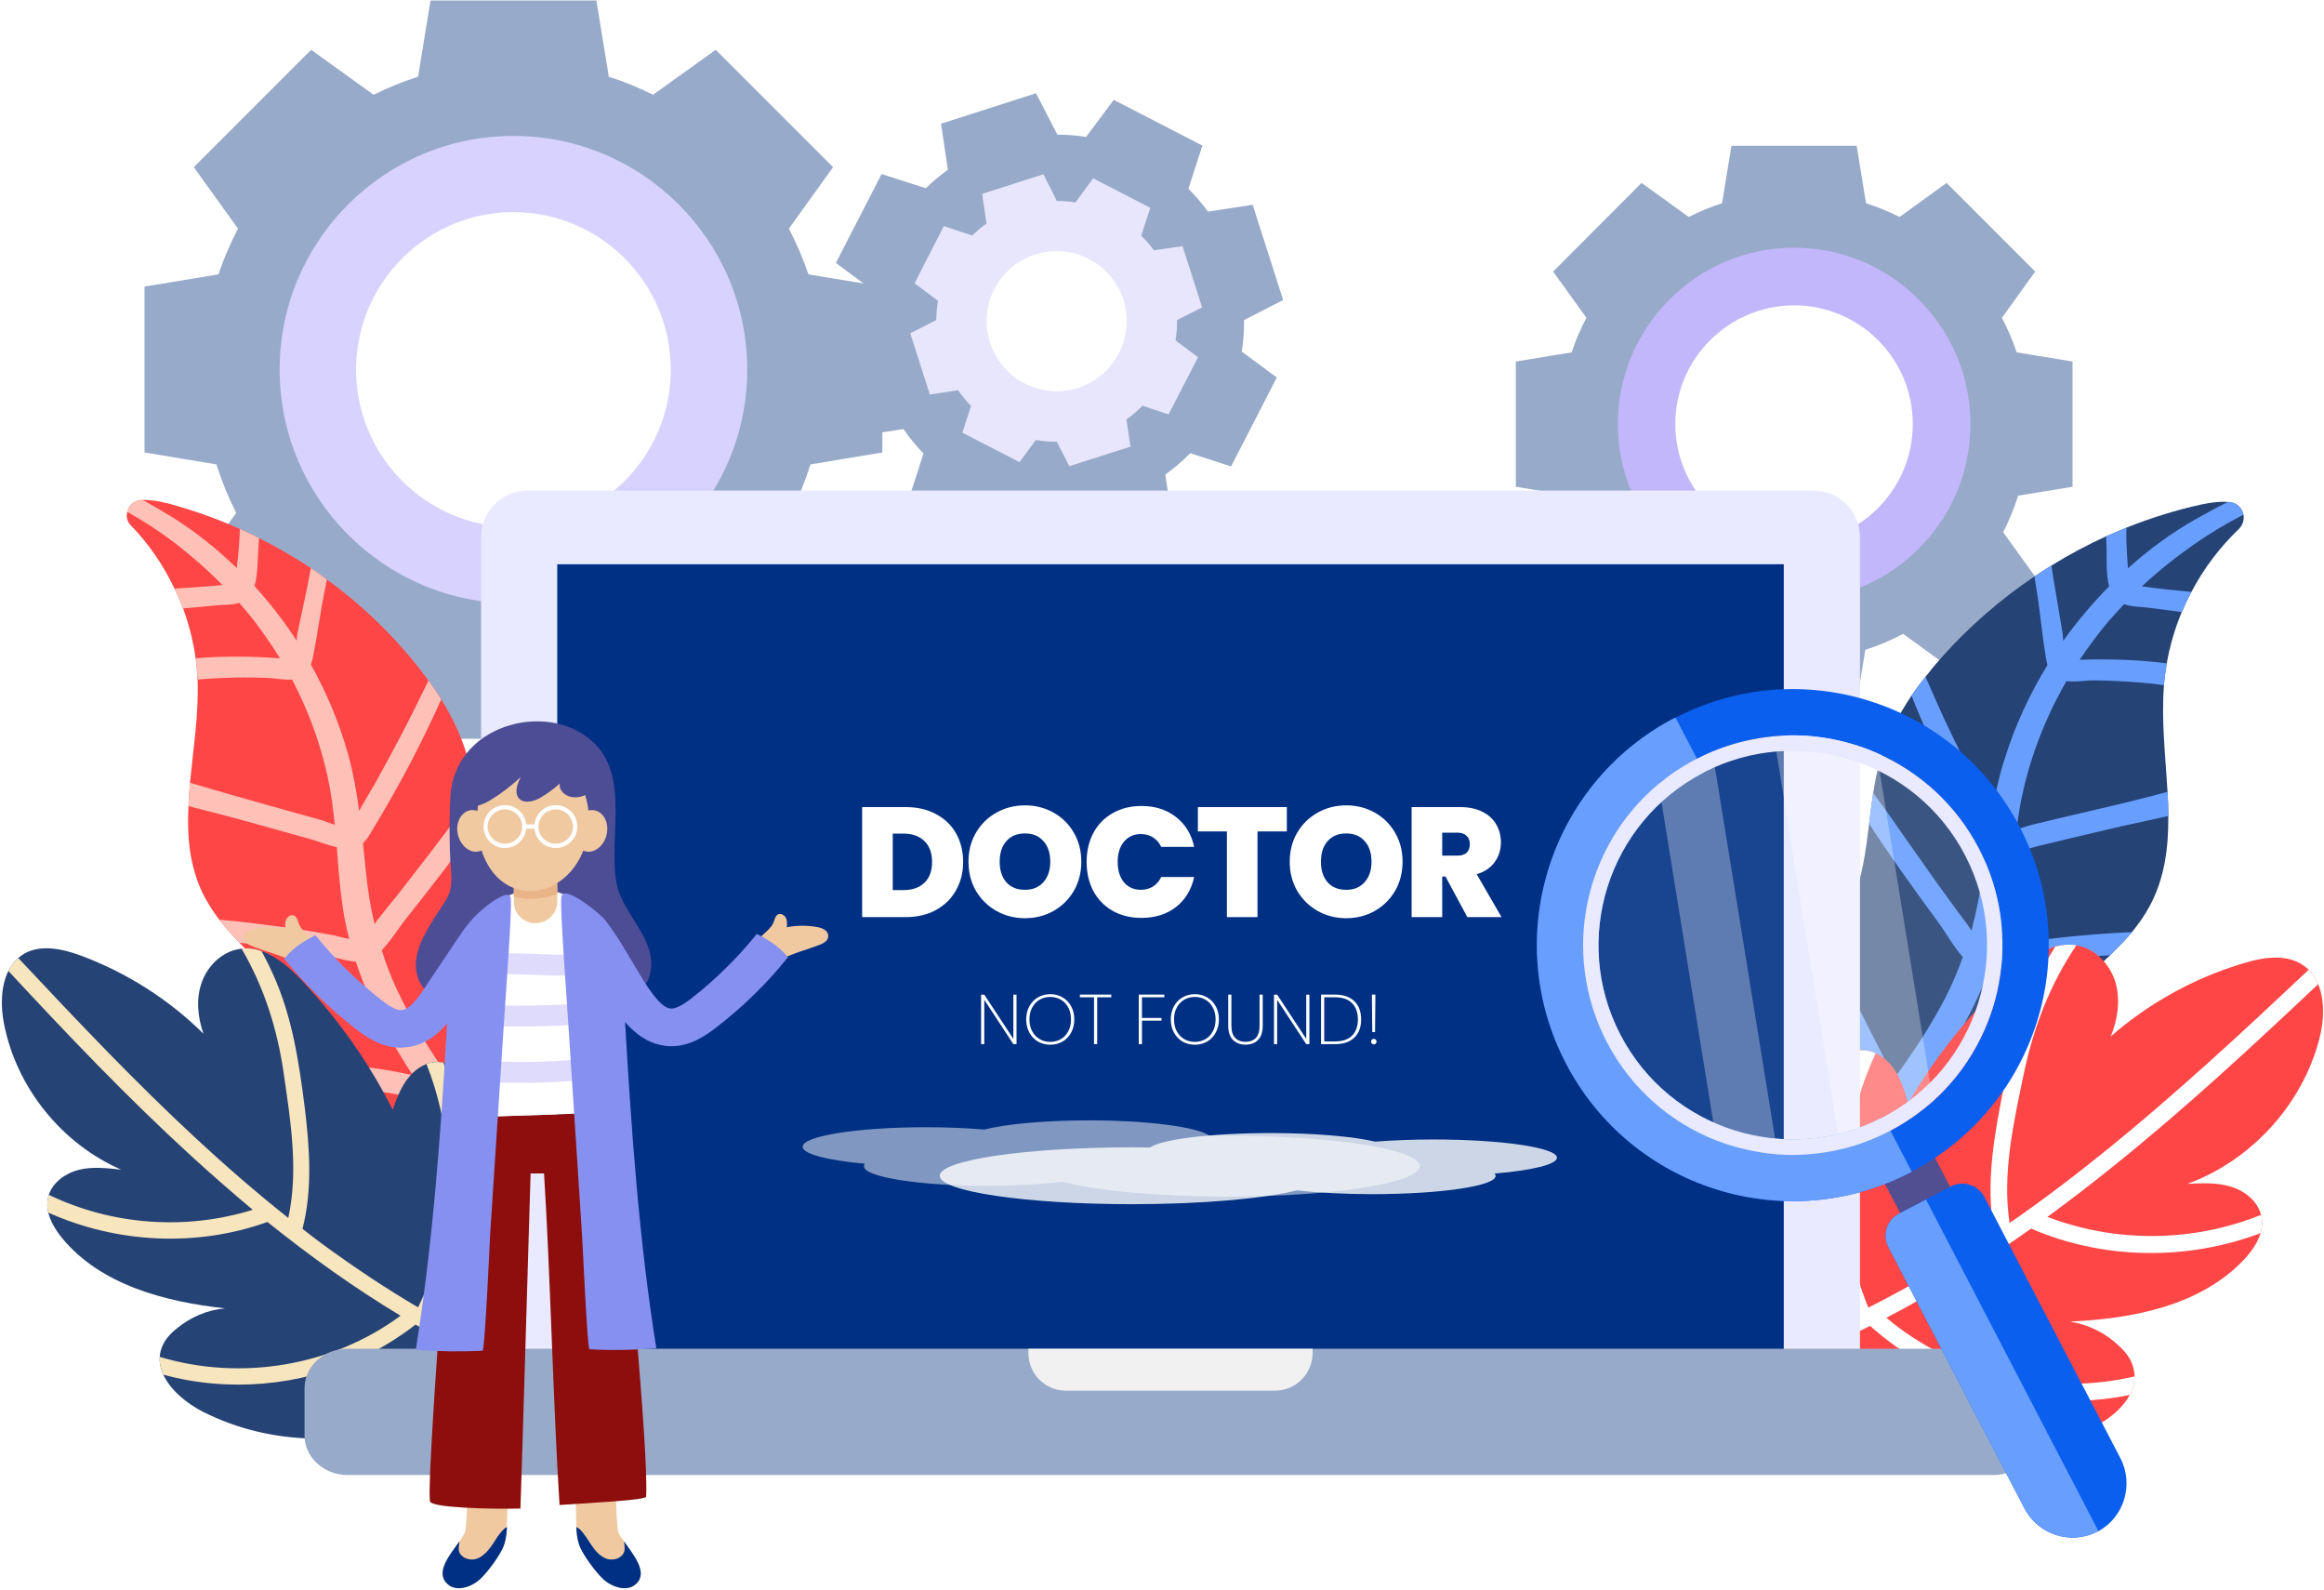 <svg width="915" height="626" viewBox="0 0 915 626" fill="none" xmlns="http://www.w3.org/2000/svg">
<path fill-rule="evenodd" clip-rule="evenodd" d="M489.8 126C489.867 130.2 489.567 134.333 488.9 138.4L502.7 148.6L484.7 183.6L468.6 178.4C465.6 181.467 462.333 184.267 458.8 186.8L461.3 203.4L423.8 215.4L416.2 200.4C411.867 200.4 407.567 200.033 403.3 199.3L393.3 212.9L358.3 194.9L363.6 178.5C360.733 175.567 358.1 172.367 355.7 168.9L338.5 171.5L326.5 134L342.4 125.9C342.467 121.967 342.833 118.067 343.5 114.2L329.1 103.5L347.1 68.5L364.5 74.1C367.167 71.5 370.067 69.067 373.2 66.8L370.5 48.7L407.9 36.7L416.3 53C420.1 53 423.867 53.3 427.6 53.9L438.5 39.3L473.4 57.3L467.9 74.3C470.7 77.1 473.267 80.1 475.6 83.3L493.2 80.6L505.2 118.1L489.8 126ZM456.9 113.7C449.7 91.1 425.6 78.7 403 85.9C380.5 93.2 368.1 117.3 375.3 139.8C382.5 162.4 406.6 174.8 429.2 167.6C451.7 160.4 464.2 136.2 456.9 113.7Z" fill="#98AAC9"/>
<path fill-rule="evenodd" clip-rule="evenodd" d="M463.4 126C463.467 128.733 463.267 131.4 462.8 134L471.7 140.6L460.1 163.1L449.8 159.7C447.867 161.7 445.767 163.5 443.5 165.1L445.1 175.8L421 183.5L416.1 173.9C413.3 173.9 410.533 173.667 407.8 173.2L401.4 181.9L378.9 170.3L382.3 159.8C380.433 157.867 378.733 155.8 377.2 153.6L366.1 155.3L358.4 131.2L368.6 126C368.667 123.4 368.9 120.867 369.3 118.4L360.1 111.5L371.6 89L382.8 92.7C384.533 90.967 386.4 89.4 388.4 88L386.7 76.3L410.8 68.6L416.1 79.1C418.567 79.1 421 79.3 423.4 79.7L430.4 70.2L452.9 81.8L449.3 92.8C451.1 94.533 452.767 96.433 454.3 98.5L465.6 96.9L473.3 121L463.4 126ZM442.3 118C437.6 103.5 422.1 95.5 407.6 100.2C393.1 104.8 385.1 120.3 389.8 134.8C394.4 149.3 409.9 157.3 424.4 152.7C438.9 148 446.9 132.5 442.3 118Z" fill="#E8E6FC"/>
<path fill-rule="evenodd" clip-rule="evenodd" d="M319.1 182.8C317 189.4 314.4 195.8 311.3 201.9L328 225.1L281.8 271.3L259 255C252.8 258.3 246.2 261.1 239.3 263.2L234.8 290.8H169.5L165 263.2C158.1 261.1 151.5 258.3 145.2 255L122.5 271.3L76.3 225.1L93 201.9C89.9 195.8 87.3 189.4 85.2 182.8L56.9 178.1V112.8L86 108C88.1 101.8 90.7 95.8 93.7 90L76.3 65.8L122.5 19.6L147.1 37.3C152.7 34.5 158.533 32.133 164.6 30.2L169.5 0.2H234.8L239.7 30.2C245.767 32.133 251.567 34.5 257.1 37.3L281.8 19.6L328 65.8L310.6 90C313.6 95.8 316.2 101.8 318.3 108L347.4 112.8V178.1L319.1 182.8ZM273.4 146.7C273.4 107.4 241.5 75.5 202.2 75.5C162.9 75.5 131 107.4 131 146.7C131 186 162.9 217.9 202.2 217.9C241.5 217.9 273.4 186 273.4 146.7Z" fill="#98AAC9"/>
<path fill-rule="evenodd" clip-rule="evenodd" d="M202.1 237.5C151.4 237.5 110.1 196.2 110.1 145.5C110.1 94.7 151.4 53.5 202.1 53.5C252.9 53.5 294.2 94.7 294.2 145.5C294.2 196.2 252.9 237.5 202.1 237.5ZM202.1 83.5C168 83.5 140.2 111.3 140.2 145.5C140.2 179.7 168 207.5 202.1 207.5C236.3 207.5 264.1 179.7 264.1 145.5C264.1 111.3 236.3 83.5 202.1 83.5Z" fill="#D7D2FF"/>
<path fill-rule="evenodd" clip-rule="evenodd" d="M794.6 195.1C793 200.1 791.033 204.9 788.7 209.5L801.3 227L766.4 261.9L749.3 249.5C744.567 252.033 739.6 254.133 734.4 255.8L731 276.5H681.7L678.3 255.8C673.167 254.133 668.233 252.033 663.5 249.5L646.3 261.9L611.5 227L624 209.5C621.667 204.9 619.733 200.1 618.2 195.1L596.8 191.6V142.3L618.8 138.7C620.333 133.967 622.267 129.433 624.6 125.1L611.5 106.9L646.3 72L664.9 85.4C669.1 83.267 673.467 81.467 678 80L681.7 57.4H731L734.7 80C739.233 81.467 743.633 83.267 747.9 85.4L766.4 72L801.3 106.9L788.2 125.1C790.467 129.433 792.4 133.967 794 138.7L816 142.3V191.6L794.6 195.1ZM760 167.8C760 138.2 736 114.1 706.4 114.1C676.7 114.1 652.7 138.2 652.7 167.8C652.7 197.5 676.7 221.5 706.4 221.5C736 221.5 760 197.5 760 167.8Z" fill="#98AAC9"/>
<path fill-rule="evenodd" clip-rule="evenodd" d="M706.4 236.3C668.1 236.3 637 205.2 637 166.9C637 128.7 668.1 97.5 706.4 97.5C744.6 97.5 775.8 128.7 775.8 166.9C775.8 205.2 744.6 236.3 706.4 236.3ZM706.4 120.2C680.6 120.2 659.6 141.2 659.6 166.9C659.6 192.7 680.6 213.7 706.4 213.7C732.2 213.7 753.1 192.7 753.1 166.9C753.1 141.2 732.2 120.2 706.4 120.2Z" fill="#C3B7FC"/>
<path d="M145.5 509.7C147.033 512.633 148.833 515.433 150.9 518.1C166.7 538.7 197.2 546.4 220.8 536C222.333 535.4 223.833 534.667 225.3 533.8C227.633 532.467 229.833 531 231.9 529.4C251.6 514.2 257 487.5 253.9 461.5V461.4C253.5 457.733 252.9 454.1 252.1 450.5C248.7 434.6 242.4 419.6 234.5 408.4C233.633 407.2 232.767 406 231.9 404.8C230 402.5 228.1 400.1 226.1 397.9C219.7 390.6 212.8 383.8 206.7 376.4C205.1 374.467 203.567 372.5 202.1 370.5C198.5 365.6 195.5 360.4 193.3 354.6C189.7 345.1 188.8 334.9 188 324.7C187.6 320.7 187.3 316.8 186.9 312.8C186.4 308.7 185.7 304.5 184.7 300.5C182.5 291.5 178.6 283.1 173.7 275.3C172.167 272.767 170.5 270.3 168.7 267.9C166.767 265.233 164.767 262.633 162.7 260.1C152.8 248.1 141.4 237.3 128.7 228.1C126.633 226.567 124.533 225.067 122.4 223.6C115.8 219.3 109 215.3 102 211.8C99.533 210.533 97 209.333 94.4 208.2C85.3 204.1 75.9 200.8 66.3 198.2C63.1 197.4 59.5 196.7 56.1 196.8C55.967 196.8 55.8 196.8 55.6 196.8C52.7 197 50.6 199 50.1 201.5C49.6 203.3 50 205.3 51.6 206.9C58.6 214.1 64.4 222.6 68.7 231.7C69.967 234.233 71.1 236.833 72.1 239.5C74.4 245.8 76.1 252.4 77 259.1C77.4 261.767 77.633 264.433 77.7 267.1C77.767 267.233 77.8 267.367 77.8 267.5C78.3 280.9 76.1 294.6 74.8 308.1C74.533 311.167 74.333 314.233 74.2 317.3C73.6 329.3 74.6 340.9 79.9 351.8C81.7 355.4 83.9 358.8 86.3 362C88.8 365.2 91.5 368.2 94.3 371.1C102 379.2 110.6 386.8 116.8 396.1C121.4 403 124.5 410.6 126.7 418.6C127.567 421.533 128.3 424.533 128.9 427.6C130.8 437.1 131.8 447 132.9 456.8C133.167 459.667 133.467 462.5 133.8 465.3C135.3 477.9 137.2 490.2 141.6 501.4C142.733 504.267 144.033 507.033 145.5 509.7Z" fill="#FF4646"/>
<path d="M145.5 509.7C153.967 509.967 162.433 510.2 170.9 510.4L197.7 511.2C203.4 511.4 209.7 512.3 215.6 512C218.2 519.8 220 527.8 220.8 536C222.333 535.4 223.833 534.667 225.3 533.8C227.633 532.467 229.833 531 231.9 529.4C230.8 522.3 228.9 515.2 226.5 508.3C229.9 505.1 231.9 500.2 234.2 496.2C238.533 488.667 242.833 481.133 247.1 473.6C249.367 469.533 251.633 465.5 253.9 461.5V461.4C253.5 457.733 252.9 454.1 252.1 450.5C248.8 456.1 245.5 461.7 242.2 467.3C238.067 474.433 233.9 481.6 229.7 488.8C227.8 492.2 225.8 495.6 223.8 499C223.667 499.267 223.5 499.567 223.3 499.9C219.6 490.9 215.1 482.2 210.3 474C208.433 470.867 206.533 467.8 204.6 464.8C207.1 461.3 208.4 456.4 210 453.1C213.3 445.8 216.7 438.4 220.1 431.1C223.6 423.4 227 415.6 230.5 407.9C230.967 406.9 231.433 405.867 231.9 404.8C230 402.5 228.1 400.1 226.1 397.9C221.6 406.4 218.2 415.7 214.3 424C211.2 430.6 208.2 437.3 205.2 443.9C203.6 447.433 202 450.933 200.4 454.4C200 455.3 199.6 456.1 199.3 456.8C192.9 447.4 186.2 438.1 179.6 428.7C182.3 425.4 184 421 185.9 417.7C189.5 411.1 193 404.5 196.4 397.8C199.9 390.7 203.4 383.6 206.7 376.4C205.1 374.467 203.567 372.5 202.1 370.5C201.967 370.7 201.867 370.9 201.8 371.1C198.1 378.1 194.4 385.2 190.6 392.2C187 398.8 183.4 405.4 179.8 412C178.1 414.9 176.6 418.5 174.6 421.2C167.8 411.1 161.5 400.7 156.3 389.6C153.9 384.467 151.9 379.267 150.3 374C154 370.2 157.2 364.9 160.2 361.2C165.1 355 170 348.8 174.8 342.5C179.2 336.6 183.7 330.7 188 324.7C187.6 320.7 187.3 316.8 186.9 312.8C180.8 320.4 175.1 328.2 169.3 335.8C164.9 341.5 160.5 347.2 156.1 352.8C153.767 355.733 151.4 358.667 149 361.6C148.5 362.2 148 363 147.5 363.8C145.8 356.9 144.7 349.8 144 342.5C143.6 338.967 143.233 335.433 142.9 331.9C144.8 330.2 146 327.7 147.3 325.6C149.5 321.933 151.667 318.233 153.8 314.5C157.5 308 161.1 301.4 164.5 294.6C167.7 288.3 170.8 281.8 173.7 275.3C172.167 272.767 170.5 270.3 168.7 267.9C168.567 268.167 168.433 268.433 168.3 268.7C165 275.5 161.7 282.2 158.2 288.9C154.9 295.2 151.5 301.5 148 307.8C146.2 310.867 144.4 313.933 142.6 317C142.2 317.7 141.8 318.4 141.4 319.2C140.4 311.7 139.1 304.3 137.1 297C133.6 284.7 128.7 272.8 122.4 261.6C122.667 260.867 122.9 260.067 123.1 259.2C124.3 253.2 125.3 247 126.3 240.9C126.9 236.8 127.9 232.5 128.7 228.1C126.633 226.567 124.533 225.067 122.4 223.6C121.7 227 121.2 230.3 120.5 233.4C119.4 238.7 118.2 244 117.1 249.3C117 249.9 116.9 251 116.8 252.2C111.9 244.6 106.3 237.4 100.2 230.7C101.6 226 101.4 219.8 101.7 216.1C101.767 214.7 101.867 213.267 102 211.8C99.533 210.533 97 209.333 94.4 208.2C94.4 209.933 94.333 211.633 94.2 213.3C94 216.767 93.667 220.2 93.2 223.6C85.3 215.9 76.7 209.1 67.4 203.3C63.8 201.2 60.1 198.9 56.1 196.8C55.967 196.8 55.8 196.8 55.6 196.8C52.7 197 50.6 199 50.1 201.5C50.367 201.633 50.667 201.8 51 202C57.2 205.5 63.1 209.4 68.8 213.7C75.4 218.8 81.7 224.3 87.6 230.3C81.3 230.9 75 231.3 68.7 231.7C69.967 234.233 71.1 236.833 72.1 239.5C76.367 239.1 80.633 238.7 84.9 238.3C87.8 238 91.3 238.2 94.2 237.3C96.133 239.5 98 241.733 99.8 244C103.533 248.867 107 253.9 110.2 259.1C110.067 259.1 109.933 259.1 109.8 259.1C99 258.3 87.9 258.2 77 259.1C77.4 261.767 77.633 264.433 77.7 267.1C77.767 267.233 77.8 267.367 77.8 267.5C80.733 267.233 83.667 267.033 86.6 266.9C92.667 266.633 98.7 266.6 104.7 266.8C107.8 266.9 111.6 267.7 115 267.5C122.8 282.4 128.3 298.6 130.7 315.3C131.1 318.4 131.5 321.5 131.8 324.6C129.6 324 127.4 323 125.8 322.6C122.067 321.533 118.333 320.5 114.6 319.5C107.533 317.5 100.433 315.5 93.3 313.5C87.2 311.8 81 309.9 74.8 308.1C74.533 311.167 74.333 314.233 74.2 317.3C82.2 319.4 90.3 321.4 98.2 323.6C106.467 325.933 114.7 328.233 122.9 330.5C125.6 331.3 129.1 332.7 132.6 333.5C133.3 342.8 134 352 135.6 361.2C136.133 364.067 136.767 366.867 137.5 369.6C135.3 369.2 133 368.5 131.5 368.2C127.967 367.533 124.4 366.9 120.8 366.3C114 365.233 107.167 364.3 100.3 363.5C95.7 362.9 91.033 362.4 86.3 362C88.8 365.2 91.5 368.2 94.3 371.1C98.167 371.5 102.067 371.967 106 372.5C113.533 373.5 121.033 374.7 128.5 376.1C131.9 376.8 136.2 378.3 140.1 378.5C143.2 388.1 147.4 397.3 152.2 406.2C155.3 411.8 158.8 417.5 162.5 423.2C150.7 420.6 138.7 419.1 126.7 418.6C127.567 421.533 128.3 424.533 128.9 427.6C130.233 427.667 131.533 427.733 132.8 427.8C140.4 428.4 147.933 429.333 155.4 430.6C159.6 431.4 164.6 433 169.2 433.2C175.3 442.2 181.7 451.2 187.9 460.4C182.2 460.1 176.4 459.4 170.8 459.1C163.4 458.7 156 458.3 148.6 457.9C143.4 457.6 138.1 457.2 132.9 456.8C133.167 459.667 133.467 462.5 133.8 465.3C140.4 465.6 147.1 465.9 153.7 466.3C162.233 466.767 170.767 467.233 179.3 467.7C183.233 467.967 187.133 468.2 191 468.4C191.8 468.467 192.6 468.533 193.4 468.6C200.8 480.1 207.6 491.8 212.6 504C212.533 504 212.5 504 212.5 504C196.567 503.533 180.6 503.033 164.6 502.5C157.1 502.3 149.3 501.8 141.6 501.4C142.733 504.267 144.033 507.033 145.5 509.7Z" fill="#FEC1B8"/>
<path d="M209.9 491.2C209.1 504.5 204.7 519.2 197.2 531.6C196.067 533.467 194.867 535.267 193.6 537C186.9 546.3 178.3 553.9 167.9 558C139.5 569.2 107.4 569.6 79.9 555.7C73.6 552.5 67.1 547.2 64.3 541.1C63.3 538.9 62.7 536.5 62.9 534.1C62.967 532.833 63.233 531.6 63.7 530.4C64.8 527.4 67 525 69.5 523C74.9 518.5 81.6 515.6 88.6 515C64.9 512.4 39.7 505.8 24.5 487.4C22.1 484.5 19.9 480.9 19 477.3C18.5 475.3 18.5 473.2 19 471.2C19.067 470.933 19.133 470.633 19.2 470.3C20.9 465.3 25.8 461.8 30.9 460.5C36.4 459.1 42.1 459.8 47.7 460.4C24.3 450.2 6.5 428.1 1.6 403.1C0.2 396.2 0.3 388.2 3.3 382.2C4.3 380.3 5.5 378.5 7.2 377.1C7.933 376.5 8.7 375.933 9.5 375.4C16.2 371.6 24.7 373.5 32 376.2C49.9 382.9 66.5 393.4 80.1 406.9C77.8 400.3 77.1 393 79.5 386.5C81.9 379.9 87.7 374.4 94.6 373.5C94.733 373.5 94.9 373.467 95.1 373.4C97.8 373.1 100.5 373.5 103 374.4C109.1 376.5 114.5 381.3 119 386.1C133.2 401.2 145.3 418.3 154.6 436.8C156.3 432 158.1 427.2 161.5 423.4C163.2 421.4 165.5 419.8 167.9 418.8C170.1 418 172.4 417.8 174.6 418.3C174.733 418.3 174.867 418.333 175 418.4C177.8 419.1 180.1 421 182.2 423C200.9 440.1 211.3 465.9 209.9 491.2Z" fill="#264375"/>
<path d="M170.1 517.8C179 522.8 188 527.4 197.2 531.6C204.267 534.867 211.433 537.833 218.7 540.5C222.5 541.9 220.7 548.1 216.8 546.6C209 543.733 201.267 540.533 193.6 537C183.4 532.3 173.4 527.1 163.6 521.4C156.9 526.6 149.7 531 142 534.6C117.8 545.6 89.9 548.1 64.3 541.1C63.3 538.9 62.7 536.5 62.9 534.1C94.8 543.7 130.8 537.8 157.7 517.9C139.4 506.9 122 494.4 105.3 481C77.4 491 45.9 489.4 19 477.3C18.5 475.3 18.5 473.2 19 471.2C19.067 470.933 19.133 470.633 19.2 470.3C44.1 482.3 73.1 484.4 99.5 476.2C91.367 469.4 83.367 462.4 75.5 455.2C50.2 432.1 26.6 407.3 3.3 382.2C4.3 380.3 5.5 378.5 7.2 377.1C19 389.7 30.9 402.3 43 414.7C65.3 437.5 88.5 459.6 113.5 479.4C117.6 460.8 114.4 441.1 111.7 422.5C109.2 405 103.9 388.4 95.1 373.4C97.8 373.1 100.5 373.5 103 374.4C104.667 377.467 106.2 380.567 107.6 383.7C115.1 400.4 117.7 418 120 436.1C121.9 451.9 123.1 468.1 119.1 483.7C121.633 485.7 124.2 487.667 126.8 489.6C139 498.5 151.6 507 164.6 514.6C168.3 507.1 171.1 499.3 173 491.2C178.9 467.3 177 441.7 167.9 418.8C170.1 418 172.4 417.8 174.6 418.3C175.133 419.767 175.667 421.267 176.2 422.8C186.7 453.7 184.5 488.5 170.1 517.8Z" fill="#F7E5BD"/>
<path d="M772.3 517C770.567 519.933 768.567 522.767 766.3 525.5C749.2 546 717.4 552.8 693.5 541.1C691.9 540.367 690.367 539.567 688.9 538.7C686.5 537.233 684.3 535.633 682.3 533.9C662.5 517.3 658 489.5 662.3 462.8C662.9 459 663.667 455.233 664.6 451.5C668.7 435.2 675.9 420 684.5 408.8C685.433 407.6 686.4 406.4 687.4 405.2C689.4 402.8 691.5 400.5 693.6 398.3C700.5 391.1 707.9 384.3 714.5 376.9C716.233 374.967 717.9 373 719.5 371C723.3 366 726.7 360.8 729.2 355C733.3 345.3 734.6 334.8 735.9 324.2C736.4 320.2 736.9 316.1 737.5 312.1C738.2 307.8 739 303.6 740.2 299.4C742.9 290.2 747.3 281.7 752.6 273.8C754.333 271.267 756.167 268.8 758.1 266.4C760.167 263.733 762.333 261.133 764.6 258.6C775.3 246.6 787.6 235.9 801 226.9C803.2 225.433 805.433 224 807.7 222.6C814.6 218.3 821.8 214.5 829.2 211.1C831.867 209.967 834.533 208.833 837.2 207.7C846.7 203.9 856.6 200.8 866.6 198.6C870 197.9 873.7 197.3 877.2 197.6C877.333 197.6 877.5 197.6 877.7 197.6C880.7 197.8 882.8 200.1 883.3 202.6C883.6 204.6 883.1 206.6 881.5 208.2C874 215.4 867.6 223.8 862.8 233C861.4 235.6 860.133 238.233 859 240.9C856.3 247.4 854.3 254.2 853.1 261.1C852.633 263.833 852.267 266.567 852 269.3C852 269.433 852 269.567 852 269.7C850.9 283.4 852.6 297.8 853.4 311.7C853.6 314.9 853.7 318.067 853.7 321.2C853.8 333.6 852.3 345.6 846.4 356.6C844.4 360.3 842 363.7 839.4 366.9C836.7 370.1 833.8 373 830.8 376C822.4 384 813.3 391.5 806.5 400.8C801.5 407.8 797.9 415.5 795.3 423.7C794.367 426.7 793.5 429.767 792.7 432.9C790.4 442.6 788.9 452.8 787.5 462.9C787.033 465.833 786.6 468.767 786.2 471.7C784.1 484.6 781.6 497.2 776.6 508.6C775.333 511.467 773.9 514.267 772.3 517Z" fill="#264375"/>
<path d="M772.3 517C763.567 516.933 754.833 516.833 746.1 516.7L718.3 516.4C712.5 516.4 705.9 517 699.9 516.5C696.8 524.5 694.6 532.7 693.5 541.1C691.9 540.367 690.367 539.567 688.9 538.7C686.5 537.233 684.3 535.633 682.3 533.9C683.8 526.5 686 519.3 688.7 512.3C685.4 508.8 683.5 503.6 681.3 499.5C677.1 491.5 672.967 483.533 668.9 475.6C666.7 471.333 664.5 467.067 662.3 462.8C662.9 459 663.667 455.233 664.6 451.5C667.8 457.4 671 463.4 674.1 469.3C678.167 476.833 682.167 484.4 686.1 492C688.1 495.6 689.9 499.2 691.8 502.8C692 503.067 692.167 503.367 692.3 503.7C696.5 494.6 701.5 485.8 706.9 477.5C708.9 474.367 710.967 471.267 713.1 468.2C710.7 464.6 709.4 459.4 708 455.9C704.9 448.2 701.6 440.5 698.5 432.8C695.2 424.7 691.9 416.6 688.7 408.5C688.233 407.433 687.8 406.333 687.4 405.2C689.4 402.8 691.5 400.5 693.6 398.3C697.8 407.2 701 417 704.7 425.8C707.6 432.7 710.5 439.7 713.3 446.7C714.833 450.367 716.367 454.033 717.9 457.7C718.2 458.7 718.6 459.5 718.9 460.2C725.9 450.7 733.2 441.4 740.3 432C737.7 428.5 736.1 423.8 734.3 420.3C730.9 413.4 727.5 406.5 724.3 399.4C720.9 392 717.6 384.5 714.5 376.9C716.233 374.967 717.9 373 719.5 371C719.567 371.2 719.667 371.4 719.8 371.6C723.3 379 726.8 386.5 730.4 393.9C733.9 400.8 737.3 407.8 740.9 414.7C742.4 417.8 743.8 421.6 745.8 424.5C753.2 414.3 760.2 403.8 766 392.6C768.667 387.333 770.933 382.033 772.8 376.7C769.1 372.6 766.1 367 763.1 363C758.3 356.5 753.5 349.8 748.8 343.2C744.4 336.9 740 330.7 735.9 324.2C736.4 320.2 736.9 316.1 737.5 312.1C743.5 320.1 749 328.4 754.8 336.5C759 342.5 763.3 348.6 767.7 354.6C769.967 357.733 772.267 360.833 774.6 363.9C775.1 364.6 775.6 365.4 776.2 366.3C778.1 359.2 779.5 351.9 780.6 344.4C781.133 340.8 781.667 337.167 782.2 333.5C780.3 331.7 779.1 329.1 777.9 326.8C775.767 322.933 773.667 319.033 771.6 315.1C768 308.2 764.5 301.3 761.3 294.2C758.3 287.5 755.3 280.7 752.6 273.8C754.333 271.267 756.167 268.8 758.1 266.4C758.233 266.667 758.367 266.967 758.5 267.3C761.6 274.4 764.7 281.5 768.1 288.5C771.3 295.2 774.5 301.8 777.9 308.4C779.567 311.667 781.3 314.933 783.1 318.2C783.4 318.8 783.8 319.6 784.2 320.5C785.5 312.8 787.1 305.2 789.6 297.7C793.6 285.1 799.2 273.1 806.1 261.8C805.9 261 805.733 260.167 805.6 259.3C804.5 253 803.8 246.6 803 240.3C802.5 236 801.7 231.5 801 226.9C803.2 225.433 805.433 224 807.7 222.6C808.2 226.1 808.7 229.5 809.3 232.7C810.2 238.3 811.2 243.8 812.1 249.3C812.2 249.9 812.2 251.1 812.3 252.3C817.7 244.7 823.8 237.5 830.4 230.8C829.1 225.9 829.5 219.5 829.4 215.7C829.333 214.233 829.267 212.7 829.2 211.1C831.867 209.967 834.533 208.833 837.2 207.7C837.133 209.5 837.133 211.3 837.2 213.1C837.333 216.633 837.533 220.167 837.8 223.7C846.3 216.1 855.4 209.4 865.3 203.9C869.1 201.8 873 199.6 877.2 197.6C877.333 197.6 877.5 197.6 877.7 197.6C880.7 197.8 882.8 200.1 883.3 202.6C882.967 202.8 882.633 202.967 882.3 203.1C875.8 206.5 869.5 210.3 863.5 214.5C856.4 219.5 849.6 224.9 843.3 230.8C849.8 231.7 856.3 232.4 862.8 233C861.4 235.6 860.133 238.233 859 240.9C854.6 240.367 850.2 239.8 845.8 239.2C842.9 238.8 839.3 238.9 836.3 237.8C834.233 240 832.2 242.233 830.2 244.5C826.133 249.367 822.333 254.433 818.8 259.7C819 259.7 819.167 259.7 819.3 259.7C830.5 259.3 841.9 259.7 853.1 261.1C852.633 263.833 852.267 266.567 852 269.3C852 269.433 852 269.567 852 269.7C849 269.233 845.967 268.9 842.9 268.7C836.7 268.167 830.467 267.867 824.2 267.8C821 267.8 817.1 268.6 813.6 268.1C804.9 283.2 798.6 299.7 795.4 316.9C794.8 320.1 794.4 323.2 793.9 326.4C796.2 325.9 798.5 325 800.2 324.6C804.067 323.667 807.967 322.733 811.9 321.8C819.3 320.067 826.7 318.333 834.1 316.6C840.5 315.1 846.9 313.4 853.4 311.7C853.6 314.9 853.7 318.067 853.7 321.2C845.3 323.1 836.8 324.8 828.6 326.8C820 328.8 811.433 330.833 802.9 332.9C800 333.6 796.4 334.9 792.7 335.6C791.6 345.1 790.5 354.7 788.5 364.1C787.833 366.967 787.067 369.833 786.2 372.7C788.5 372.4 790.9 371.7 792.4 371.5C796.133 370.9 799.867 370.4 803.6 370C810.667 369.067 817.733 368.333 824.8 367.8C829.667 367.4 834.533 367.1 839.4 366.9C836.7 370.1 833.8 373 830.8 376C826.733 376.2 822.7 376.5 818.7 376.9C810.833 377.7 803 378.667 795.2 379.8C791.7 380.3 787.2 381.7 783.2 381.8C779.5 391.5 774.9 400.9 769.5 409.8C766.1 415.6 762.3 421.3 758.3 427C770.5 424.8 782.9 423.7 795.3 423.7C794.367 426.7 793.5 429.767 792.7 432.9C791.367 432.9 790.033 432.933 788.7 433C780.833 433.267 773 433.933 765.2 435C760.9 435.5 755.7 437.1 750.9 437.1C744.3 446.1 737.2 455.1 730.5 464.4C736.4 464.3 742.4 463.8 748.2 463.8C755.867 463.6 763.5 463.433 771.1 463.3C776.6 463.2 782 463.1 787.5 462.9C787.033 465.833 786.6 468.767 786.2 471.7C779.3 471.7 772.4 471.7 765.6 471.8C756.733 472 747.867 472.167 739 472.3C735 472.367 731 472.433 727 472.5C726.2 472.567 725.367 472.6 724.5 472.6C716.4 484.2 708.9 496 703.3 508.4C719.833 508.533 736.333 508.667 752.8 508.8C760.6 508.9 768.6 508.6 776.6 508.6C775.333 511.467 773.9 514.267 772.3 517Z" fill="#689FFF"/>
<path d="M690 487.3C689.9 501.3 693.5 516.8 700.5 530.3C701.567 532.3 702.7 534.267 703.9 536.2C710.2 546.4 718.8 554.9 729.3 559.8C758.2 573.4 791.7 575.9 821.3 563.2C828.1 560.3 835.2 555.3 838.5 549.1C839.8 546.8 840.5 544.3 840.4 541.8C840.4 540.533 840.2 539.233 839.8 537.9C838.9 534.7 836.7 532 834.3 529.8C829 524.7 822.1 521.3 814.9 520.2C839.8 519.1 866.5 513.9 883.6 495.7C886.3 492.8 888.9 489.2 890 485.4C890.6 483.4 890.8 481.3 890.5 479.2C890.433 478.867 890.333 478.533 890.2 478.2C888.9 472.9 884 468.9 878.7 467.2C873.1 465.4 867 465.7 861.2 466C886.2 456.9 906.3 435 913.1 409.2C915 402.2 915.4 393.8 912.7 387.4C911.8 385.3 910.6 383.3 909 381.7C908.267 381.033 907.467 380.4 906.6 379.8C899.9 375.4 890.9 376.8 883.2 379.2C864 384.9 846.1 394.8 831 408C833.8 401.3 834.9 393.7 832.9 386.7C830.8 379.7 825.2 373.6 818 372.2C817.867 372.2 817.7 372.167 817.5 372.1C814.7 371.6 811.9 371.9 809.2 372.6C802.7 374.4 796.8 379.1 791.7 383.8C775.9 398.5 762.2 415.6 751.3 434.2C749.8 429.2 748.2 424 745 419.8C743.3 417.6 741 415.8 738.5 414.6C736.3 413.6 734 413.2 731.6 413.6C731.467 413.6 731.333 413.633 731.2 413.7C728.2 414.3 725.7 416.1 723.3 418C702.7 434.6 690.1 460.8 690 487.3Z" fill="#FF4646"/>
<path d="M729.7 517.7C720.1 522.3 710.4 526.6 700.5 530.3C692.967 533.233 685.3 535.867 677.5 538.2C673.4 539.4 674.9 545.9 679 544.7C687.4 542.167 695.7 539.333 703.9 536.2C714.9 531.9 725.7 527.2 736.3 521.9C742.9 527.8 750.1 532.9 757.9 537.1C782.4 550.2 811.3 554.6 838.5 549.1C839.8 546.8 840.5 544.3 840.4 541.8C806.6 549.7 769.3 541.2 742.7 518.7C762.5 508.4 781.5 496.5 799.7 483.6C828.1 495.9 861.1 496.3 890 485.4C890.6 483.4 890.8 481.3 890.5 479.2C890.433 478.867 890.333 478.533 890.2 478.2C863.5 489 833.1 489.3 806.1 479C815.033 472.467 823.833 465.7 832.5 458.7C860.4 436.3 886.7 411.9 912.7 387.4C911.8 385.3 910.6 383.3 909 381.7C895.8 394.1 882.6 406.5 869.1 418.6C844.3 440.9 818.7 462.4 791.2 481.4C788.2 461.7 792.9 441.4 796.9 422.2C800.7 404.1 807.3 387.2 817.5 372.1C814.7 371.6 811.9 371.9 809.2 372.6C807.267 375.667 805.433 378.8 803.7 382C794.9 398.9 790.9 417.1 787.4 435.8C784.3 452.2 782.1 468.9 785.2 485.5C782.4 487.433 779.567 489.3 776.7 491.1C763.4 499.7 749.7 507.6 735.6 514.7C732.3 506.7 729.9 498.4 728.4 489.8C723.9 464.4 727.6 437.8 738.5 414.6C736.3 413.6 734 413.2 731.6 413.6C730.933 415.133 730.267 416.667 729.6 418.2C716.7 449.7 716.6 486.2 729.7 517.7Z" fill="white"/>
<path d="M713.9 564H207.8C197.6 564 189.4 555.7 189.4 545.5V211.5C189.4 201.3 197.6 193.1 207.8 193.1H713.9C724.1 193.1 732.3 201.3 732.3 211.5V545.5C732.3 555.7 724.1 564 713.9 564Z" fill="#E9E9FF"/>
<path d="M702.3 551.6H219.4V222.1H702.3V551.6Z" fill="#003083"/>
<path d="M801.7 546.4V565.1C801.7 573.6 794.2 580.6 784.9 580.6H136.8C127.5 580.6 119.9 573.6 119.9 565.1V546.4C119.9 537.8 127.5 530.9 136.8 530.9H784.9C794.2 530.9 801.7 537.8 801.7 546.4Z" fill="#98AAC9"/>
<path d="M516.8 530.9V532.6C516.8 540.8 510.1 547.4 501.9 547.4H419.7C411.5 547.4 404.9 540.8 404.9 532.6V530.9H516.8Z" fill="#F1F1F1"/>
<path d="M773.5 478.1L753.8 488.4L736.1 454.4L755.8 444.1L773.5 478.1Z" fill="#514E92"/>
<g opacity="0.3">
<path d="M674.2 295.8L699.9 454.4C691.6 453.7 683.5 451.9 675.7 448.9L653 308.6C657.5 304.9 662.4 301.6 667.8 298.8C669.867 297.733 672 296.733 674.2 295.8Z" fill="white"/>
<path d="M738.9 296.4L761.1 433.4C756 437.9 750.3 441.9 744 445.2C737.7 448.5 731.2 450.9 724.7 452.4L698.4 289.8C712.3 288.5 726.3 290.9 738.9 296.4Z" fill="white"/>
</g>
<path fill-rule="evenodd" clip-rule="evenodd" d="M752.7 461.2C752.633 461.267 752.533 461.333 752.4 461.4C703 487.1 642.2 467.9 616.5 418.5C590.8 369.2 610 308.3 659.3 282.6C659.433 282.6 659.567 282.567 659.7 282.5C709 257 769.6 276.3 795.2 325.5C820.9 374.8 801.8 435.4 752.7 461.2ZM779.1 333.9C770 316.5 755.6 303.7 738.9 296.4C726.3 290.9 712.3 288.5 698.4 289.8C690.2 290.6 682.1 292.5 674.2 295.8C672 296.733 669.867 297.733 667.8 298.8C662.4 301.6 657.5 304.9 653 308.6C623.8 332.9 614.4 375 632.6 410.1C642.2 428.6 657.8 441.9 675.7 448.9C683.5 451.9 691.6 453.7 699.9 454.4C708.1 455 716.5 454.3 724.7 452.4C731.2 450.9 737.7 448.5 744 445.2C750.3 441.9 756 437.9 761.1 433.4C788.4 408.8 796.8 368 779.1 333.9Z" fill="#0B5FEF"/>
<path opacity="0.1" d="M741.5 439.7C741.367 439.767 741.267 439.8 741.2 439.8C703.7 459.3 657.5 444.8 638 407.3C618.5 369.9 633.1 323.7 670.6 304.2C670.667 304.133 670.767 304.067 670.9 304C708.3 284.8 754.3 299.4 773.7 336.7C793.1 374.1 778.7 420.1 741.5 439.7Z" fill="white"/>
<path d="M781.3 471.2L834.8 573.9C840.2 584.2 836.4 597.1 826.2 602.7C826.133 602.7 826.1 602.7 826.1 602.7C815.7 608.3 802.6 604.3 797.1 593.8L743.5 490.9C741 486.1 742.9 480.2 747.7 477.7L768.1 467C772.9 464.5 778.8 466.4 781.3 471.2Z" fill="#0B5FEF"/>
<path d="M638 407.3C657.5 444.8 703.7 459.3 741.2 439.9C741.267 439.833 741.367 439.767 741.5 439.7L752.7 461.2C752.633 461.267 752.533 461.333 752.4 461.4C703 487.1 642.2 467.9 616.5 418.5C590.8 369.2 610 308.3 659.3 282.6C659.433 282.6 659.567 282.567 659.7 282.5L670.9 304C670.767 304.067 670.667 304.133 670.6 304.2C633.1 323.7 618.5 369.9 638 407.3Z" fill="#689FFF"/>
<path d="M747.7 477.7L758.3 472.2L826.2 602.7C826.133 602.7 826.1 602.7 826.1 602.7C815.7 608.3 802.6 604.3 797.1 593.8L743.5 490.9C741 486.1 742.9 480.2 747.7 477.7Z" fill="#689FFF"/>
<path fill-rule="evenodd" clip-rule="evenodd" d="M761.1 433.4C756 437.9 750.3 441.9 744 445.2C737.7 448.5 731.2 450.9 724.7 452.4C716.5 454.3 708.1 455 699.9 454.4C691.6 453.7 683.5 451.9 675.7 448.9C657.8 441.9 642.2 428.6 632.6 410.1C614.4 375 623.8 332.9 653 308.6C657.5 304.9 662.4 301.6 667.8 298.8C669.867 297.733 672 296.733 674.2 295.8C682.1 292.5 690.2 290.6 698.4 289.8C712.3 288.5 726.3 290.9 738.9 296.4C755.6 303.7 770 316.5 779.1 333.9C796.8 368 788.4 408.8 761.1 433.4ZM773.7 336.7C754.3 299.4 708.3 284.8 670.9 304C670.767 304.067 670.667 304.133 670.6 304.2C633.1 323.7 618.5 369.9 638 407.3C657.5 444.8 703.7 459.3 741.2 439.8C741.267 439.8 741.367 439.767 741.5 439.7C778.7 420.1 793.1 374.1 773.7 336.7Z" fill="#E9E9FF"/>
<path d="M252.1 366.3C248.6 360.2 244 354.3 242.8 347.9C239 328.2 250.3 300.4 227.8 288C217.1 282 202.9 282.9 192.5 289C184.2 293.8 178.5 302 177.5 311.6C176.8 318.2 176.9 334.8 177.5 341.5C178.5 352.9 176 353 170.1 362.8C166 369.5 161.6 377.6 164.8 385.6C166.6 389.9 170.6 393.1 175.2 393.9C179.3 394.6 184 393.6 187.3 396C190.4 398.3 191.3 402.5 194.4 404.8C198.7 408 206.6 408.8 211.8 408.7C217.7 408.6 223.8 406.5 227.9 402.1C234.3 395 235.5 395.5 244.8 393.9C249.4 393.1 253.4 389.9 255.2 385.6C258 378.6 255.6 372.4 252.1 366.3Z" fill="#4D4D96"/>
<path d="M200.5 568.4L199.6 599.7C199.6 600.167 199.6 600.633 199.6 601.1C199.5 603.2 199.3 605.6 198.5 608C197.2 611.9 191.9 619 188.9 621.7C186.3 624.1 181.7 626.1 178.1 624.7C177.367 624.433 176.733 624.033 176.2 623.5C171.1 619 177.2 611.9 180.9 606.7C181.9 605.3 182.7 604.1 183.1 603C184.1 600.2 184.4 567.9 184.6 567.9L200.5 568.4Z" fill="#F0C9A1"/>
<path d="M199.6 601.1C199.5 603.2 199.3 605.6 198.5 608C197.2 611.9 191.9 619 188.9 621.7C186.3 624.1 181.7 626.1 178.1 624.7C177.367 624.433 176.733 624.033 176.2 623.5C171.1 619 177.2 611.9 180.9 606.7C180.7 608.2 180.4 609.9 180.8 610.9C181.8 613.4 185.1 614.4 187.6 613.6C190.2 612.7 192 610.6 193.6 608.4C195.1 606.2 196.4 603.7 198.4 601.9C198.7 601.6 199.1 601.3 199.6 601.1Z" fill="#003083"/>
<path d="M226 568.4L226.9 599.7C226.9 600.167 226.9 600.633 226.9 601.1C227 603.2 227.2 605.6 228 608C229.3 611.9 234.7 619 237.6 621.7C240.3 624.1 244.8 626.1 248.5 624.7C249.167 624.433 249.8 624.033 250.4 623.5C255.4 619 249.3 611.9 245.7 606.7C244.6 605.3 243.8 604.1 243.4 603C242.4 600.2 242.1 567.9 242 567.9L226 568.4Z" fill="#F0C9A1"/>
<path d="M226.9 601.1C227 603.2 227.2 605.6 228 608C229.3 611.9 234.7 619 237.6 621.7C240.3 624.1 244.8 626.1 248.5 624.7C249.167 624.433 249.8 624.033 250.4 623.5C255.4 619 249.3 611.9 245.7 606.7C245.9 608.2 246.1 609.9 245.7 610.9C244.8 613.4 241.5 614.4 238.9 613.6C236.4 612.7 234.5 610.6 233 608.4C231.5 606.2 230.1 603.7 228.2 601.9C227.8 601.6 227.4 601.3 226.9 601.1Z" fill="#003083"/>
<path d="M244.5 437.7C227.1 438.4 196.9 439.4 193.1 439.5C187.2 439.5 182.5 439.4 178.9 439.6C178.7 442.133 178.533 444.667 178.4 447.2C177.8 455.3 167.4 588.7 169.4 591.2C171.1 593.4 191.7 594.1 204.9 593.8C205.2 587.1 208 491.9 208.9 461.9H214.2C216.6 499.7 217.9 555 220.3 592.4C233.4 591.5 254.4 590.5 254.4 589.1C255.4 569 246.2 483.6 244.5 437.7Z" fill="#8E0D0D"/>
<path d="M244.5 437.7C227.1 438.4 196.9 439.4 193.1 439.5C187.2 439.5 182.5 439.4 178.9 439.6C180.1 421.7 181.7 395.5 184.2 377.7C184.6 374.8 185.2 372 186 369.2C187.8 363.6 190.7 358.6 195.8 355C202.7 350.3 212 348.6 220 351.3C227.5 353.7 233.2 360 236.5 367C239.8 374.1 241 381.8 242.1 389.5C243.1 397.2 243.9 420 244.5 437.7Z" fill="white"/>
<path d="M239.7 415.6C220.7 418.3 201.5 418.7 182.5 417C180.2 416.8 178.3 419.1 178.4 421.1C178.4 423.6 180.3 425 182.5 425.2C201.6 427 220.8 426.5 239.8 423.9C242 423.6 243.9 422.2 243.9 419.7C243.9 417.7 242 415.3 239.7 415.6Z" fill="#DFDBFC"/>
<path d="M234.2 394.7C217 395.9 199.7 396.2 182.5 395.4C177.1 395.2 177.2 403.5 182.5 403.7C199.8 404.4 217 404.2 234.3 402.9C239.5 402.6 239.5 394.3 234.2 394.7Z" fill="#DFDBFC"/>
<path d="M231.5 374.4C225 376.5 218 375.7 211.3 375.5C204.033 375.3 196.8 375.1 189.6 374.9C184.3 374.7 184.4 383 189.7 383.1C197.233 383.3 204.8 383.533 212.4 383.8C219.5 384 226.9 384.6 233.7 382.4C238.8 380.7 236.6 372.7 231.5 374.4Z" fill="#DFDBFC"/>
<path d="M322.7 371.9C324.3 371.3 326 370.3 326.1 368.6C326.2 367.6 325.6 366.6 324.7 366C323.8 365.4 322.8 365.1 321.7 364.9C317.8 364.2 313.7 364.2 309.8 365C309.9 363.7 310 362.4 309.4 361.3C308.9 360.2 307.5 359.4 306.4 359.9C305.2 360.4 305 362 304.5 363.2C303.7 365 302.1 366.4 300.6 367.7C299.1 369.1 297.7 370.8 297.7 372.9C297.7 374.6 298.8 376.1 300.1 377.2C304 380.6 306.3 377.9 310.4 376.3C314.4 374.6 318.6 373.5 322.7 371.9Z" fill="#F0C9A1"/>
<path d="M310.1 376.7C308.4 374.5 306.2 372.6 304 371.1C302 369.8 300 368.6 298 367.6C290.5 376.9 281.8 385.5 272.2 393C269.7 394.9 266.5 397.1 264.2 397C261.1 396.9 257.7 392.4 255 388.5C249.4 380 244.3 369.7 237.8 361.6C236.5 360.1 221.6 347.4 221 353.2C220.5 357.9 222.8 388.3 223.7 402.2C225.5 429.867 227.3 457.533 229.1 485.2C229.4 489.1 231.2 531.1 232.1 531.1C240.9 531.6 249.7 531.4 258.4 530.7C251.6 488.2 248.6 445.2 246.1 402.3C250 406.8 255.6 411.4 263.5 411.8C263.767 411.8 264.067 411.8 264.4 411.8C271.6 411.8 277.4 408 282.2 404.3C292.6 396.2 302.1 387 310.2 376.8C310.2 376.8 310.167 376.767 310.1 376.7Z" fill="#8690F1"/>
<path d="M99.5 372.5C97.9 371.9 96.1 370.9 96 369.2C95.9 368.1 96.6 367.1 97.5 366.5C98.3 365.9 99.4 365.7 100.4 365.5C104.4 364.8 108.4 364.8 112.3 365.5C112.3 364.3 112.2 363 112.7 361.9C113.3 360.7 114.6 359.9 115.8 360.4C117 361 117.2 362.5 117.7 363.7C118.4 365.6 120.1 366.9 121.5 368.3C123 369.7 124.4 371.4 124.4 373.4C124.4 375.1 123.4 376.7 122.1 377.8C118.2 381.1 115.8 378.5 111.8 376.8C107.7 375.2 103.5 374.1 99.5 372.5Z" fill="#F0C9A1"/>
<path d="M201.1 353.7C200.7 349.3 192.2 356.1 191 357.1C186.1 361 183.4 364.6 180.1 369.6L167.1 389C164.5 393 161.1 397.5 158 397.6C155.7 397.7 152.5 395.5 150 393.5C140.4 386 131.7 377.5 124.2 368.1C122.1 369.2 120.1 370.3 118.2 371.6C115.9 373.2 113.8 375 112.1 377.2C112.033 377.267 111.967 377.333 111.9 377.4C120.1 387.5 129.5 396.8 139.9 404.9C144.7 408.6 150.6 412.4 157.8 412.4C158.067 412.4 158.367 412.367 158.7 412.3C166.6 412 172.2 407.4 176 402.9C173.6 445.8 170.5 488.7 163.7 531.3C172.5 532 181.3 532.1 190 531.7C190.9 531.6 192.8 489.7 193 485.7C194.8 458.033 196.6 430.367 198.4 402.7C199.3 388.9 201.6 358.4 201.1 353.7Z" fill="#8690F1"/>
<path d="M219.4 330.9V354.9C219.4 359.6 215.5 363.4 210.8 363.4C206.1 363.4 202.3 359.6 202.3 354.9V330.9H219.4Z" fill="#F0C9A1"/>
<path d="M219.4 335.5V352C215.7 353.1 212 353.9 208.2 353.8C206.3 353.8 204.2 353.5 202.3 352.9V338.2C203.3 337.7 204.3 337.4 205.3 337C209.8 335.7 214.6 335.1 219.4 335.5Z" fill="#E9B588"/>
<path d="M187.8 322.9C187.8 338.3 196 350.7 208.7 350.7C221.5 350.7 231.9 338.3 231.9 322.9C231.9 307.6 221.5 295.1 208.7 295.1C196 295.1 187.8 307.6 187.8 322.9Z" fill="#F0C9A1"/>
<path d="M226 325.5C224.9 330 226.9 334.3 230.5 335.1C234 336 237.8 333 238.8 328.6C239.9 324.2 237.9 319.9 234.3 319C230.8 318.2 227 321.1 226 325.5Z" fill="#F0C9A1"/>
<path d="M180.3 328.6C179.2 324.2 181.3 319.9 184.8 319C188.4 318.2 192.1 321.1 193.2 325.5C194.2 330 192.2 334.3 188.6 335.1C185.1 336 181.4 333 180.3 328.6Z" fill="#F0C9A1"/>
<path d="M192 294.6C187.4 297.9 183.4 302.7 181.8 308.6C181.3 310.3 181.1 312.3 181.7 313.9C182.6 316.2 185.1 317.3 187.3 317.2C189.5 317 191.6 315.9 193.5 314.7C197.6 312.2 201.4 309.2 205 305.9C203.8 308.3 202.6 311.3 203.9 313.7C205.6 316.5 209.6 315.7 212.4 314.2C215.2 312.6 217.9 310.7 220.4 308.4C219.9 311.1 222.5 313.3 225 313.7C228.2 314.3 231.6 313 233.7 310.3C235.9 307.6 236.6 303.6 235.3 300.2C234.4 297.7 232.4 295.7 230.4 294.1C218 284.4 204.4 285.9 192 294.6Z" fill="#4D4D96"/>
<path fill-rule="evenodd" clip-rule="evenodd" d="M227.3 325.4C227.3 330 223.5 333.8 218.8 333.8C214.4 333.8 210.9 330.5 210.4 326.2H207.2C206.7 330.5 203.2 333.8 198.8 333.8C194.1 333.8 190.4 330 190.4 325.4C190.4 320.7 194.1 316.9 198.8 316.9C203.2 316.9 206.7 320.3 207.2 324.5H210.4C210.9 320.3 214.4 316.9 218.8 316.9C223.5 316.9 227.3 320.7 227.3 325.4ZM205.6 325.4C205.6 321.6 202.5 318.6 198.8 318.6C195.1 318.6 192 321.6 192 325.4C192 329.1 195.1 332.1 198.8 332.1C202.5 332.1 205.6 329.1 205.6 325.4ZM225.6 325.4C225.6 321.6 222.5 318.6 218.8 318.6C215.1 318.6 212 321.6 212 325.4C212 329.1 215.1 332.1 218.8 332.1C222.5 332.1 225.6 329.1 225.6 325.4Z" fill="white"/>
<g filter="url(#filter0_dd_17_5)">
<path d="M356.584 309.681C361.131 309.681 365.104 310.603 368.504 312.446C371.945 314.249 374.587 316.788 376.431 320.066C378.274 323.343 379.196 327.091 379.196 331.31C379.196 335.488 378.254 339.216 376.369 342.493C374.526 345.77 371.884 348.351 368.443 350.235C365.043 352.078 361.09 353 356.584 353H339.441V309.681H356.584ZM355.662 342.37C359.185 342.37 361.95 341.407 363.957 339.482C365.965 337.557 366.968 334.833 366.968 331.31C366.968 327.746 365.965 325.002 363.957 323.076C361.95 321.11 359.185 320.127 355.662 320.127H351.484V342.37H355.662Z" fill="white"/>
<path d="M403.55 353.43C399.494 353.43 395.767 352.488 392.367 350.604C388.967 348.678 386.263 346.036 384.256 342.677C382.29 339.277 381.307 335.447 381.307 331.187C381.307 326.927 382.29 323.117 384.256 319.758C386.263 316.358 388.967 313.716 392.367 311.832C395.767 309.948 399.494 309.005 403.55 309.005C407.646 309.005 411.374 309.948 414.733 311.832C418.132 313.716 420.816 316.358 422.782 319.758C424.748 323.117 425.731 326.927 425.731 331.187C425.731 335.447 424.748 339.277 422.782 342.677C420.816 346.036 418.132 348.678 414.733 350.604C411.333 352.488 407.605 353.43 403.55 353.43ZM403.55 342.247C406.622 342.247 409.039 341.244 410.8 339.236C412.602 337.229 413.504 334.546 413.504 331.187C413.504 327.746 412.602 325.043 410.8 323.076C409.039 321.069 406.622 320.066 403.55 320.066C400.436 320.066 397.999 321.069 396.238 323.076C394.476 325.043 393.595 327.746 393.595 331.187C393.595 334.587 394.476 337.291 396.238 339.298C397.999 341.264 400.436 342.247 403.55 342.247Z" fill="white"/>
<path d="M427.827 331.248C427.827 326.988 428.708 323.199 430.469 319.881C432.272 316.522 434.811 313.921 438.088 312.078C441.365 310.193 445.134 309.251 449.394 309.251C454.801 309.251 459.348 310.705 463.035 313.614C466.722 316.481 469.098 320.393 470.163 325.35H457.198C456.419 323.711 455.334 322.462 453.941 321.602C452.589 320.741 451.012 320.311 449.21 320.311C446.424 320.311 444.192 321.315 442.512 323.322C440.874 325.288 440.055 327.93 440.055 331.248C440.055 334.607 440.874 337.291 442.512 339.298C444.192 341.264 446.424 342.247 449.21 342.247C451.012 342.247 452.589 341.817 453.941 340.957C455.334 340.097 456.419 338.847 457.198 337.209H470.163C469.098 342.165 466.722 346.098 463.035 349.006C459.348 351.873 454.801 353.307 449.394 353.307C445.134 353.307 441.365 352.386 438.088 350.542C434.811 348.658 432.272 346.057 430.469 342.739C428.708 339.38 427.827 335.55 427.827 331.248Z" fill="white"/>
<path d="M506.649 309.681V319.267H495.098V353H483.054V319.267H471.626V309.681H506.649Z" fill="white"/>
<path d="M530.03 353.43C525.975 353.43 522.247 352.488 518.847 350.604C515.447 348.678 512.744 346.036 510.736 342.677C508.77 339.277 507.787 335.447 507.787 331.187C507.787 326.927 508.77 323.117 510.736 319.758C512.744 316.358 515.447 313.716 518.847 311.832C522.247 309.948 525.975 309.005 530.03 309.005C534.126 309.005 537.854 309.948 541.213 311.832C544.613 313.716 547.296 316.358 549.262 319.758C551.229 323.117 552.212 326.927 552.212 331.187C552.212 335.447 551.229 339.277 549.262 342.677C547.296 346.036 544.613 348.678 541.213 350.604C537.813 352.488 534.085 353.43 530.03 353.43ZM530.03 342.247C533.102 342.247 535.519 341.244 537.281 339.236C539.083 337.229 539.984 334.546 539.984 331.187C539.984 327.746 539.083 325.043 537.281 323.076C535.519 321.069 533.102 320.066 530.03 320.066C526.917 320.066 524.48 321.069 522.718 323.076C520.957 325.043 520.076 327.746 520.076 331.187C520.076 334.587 520.957 337.291 522.718 339.298C524.48 341.264 526.917 342.247 530.03 342.247Z" fill="white"/>
<path d="M577.718 353L569.116 337.024H567.825V353H555.782V309.681H574.769C578.251 309.681 581.2 310.296 583.617 311.525C586.034 312.713 587.856 314.372 589.085 316.502C590.314 318.591 590.929 320.946 590.929 323.568C590.929 326.517 590.109 329.118 588.471 331.371C586.873 333.583 584.518 335.16 581.405 336.103L591.174 353H577.718ZM567.825 328.791H573.786C575.424 328.791 576.653 328.402 577.472 327.623C578.292 326.845 578.701 325.718 578.701 324.244C578.701 322.851 578.271 321.765 577.411 320.987C576.592 320.168 575.383 319.758 573.786 319.758H567.825V328.791Z" fill="white"/>
</g>
<g filter="url(#filter1_dddd_17_5)">
<path d="M400.226 395H398.976L387.529 377.552V395H386.278V375.524H387.529L398.976 392.916V375.524H400.226V395Z" fill="white"/>
<path d="M413.506 395.222C411.71 395.222 410.089 394.806 408.644 393.972C407.199 393.12 406.069 391.935 405.254 390.416C404.439 388.897 404.032 387.183 404.032 385.276C404.032 383.349 404.439 381.636 405.254 380.136C406.069 378.617 407.199 377.441 408.644 376.607C410.089 375.755 411.71 375.329 413.506 375.329C415.303 375.329 416.924 375.755 418.368 376.607C419.813 377.441 420.943 378.617 421.758 380.136C422.573 381.636 422.98 383.349 422.98 385.276C422.98 387.183 422.573 388.897 421.758 390.416C420.943 391.935 419.813 393.12 418.368 393.972C416.924 394.806 415.303 395.222 413.506 395.222ZM413.506 394.111C415.044 394.111 416.433 393.75 417.674 393.027C418.915 392.305 419.887 391.277 420.591 389.943C421.313 388.61 421.675 387.054 421.675 385.276C421.675 383.479 421.313 381.914 420.591 380.58C419.887 379.247 418.915 378.219 417.674 377.496C416.433 376.774 415.044 376.413 413.506 376.413C411.969 376.413 410.58 376.774 409.339 377.496C408.098 378.219 407.116 379.247 406.394 380.58C405.671 381.914 405.31 383.479 405.31 385.276C405.31 387.054 405.671 388.61 406.394 389.943C407.116 391.277 408.098 392.305 409.339 393.027C410.58 393.75 411.969 394.111 413.506 394.111Z" fill="white"/>
<path d="M437.54 375.496V376.552H431.984V395H430.733V376.552H425.176V375.496H437.54Z" fill="white"/>
<path d="M458.415 375.496V376.552H449.608V384.692H457.304V385.748H449.608V395H448.358V375.496H458.415Z" fill="white"/>
<path d="M470.43 395.222C468.634 395.222 467.013 394.806 465.568 393.972C464.123 393.12 462.994 391.935 462.179 390.416C461.364 388.897 460.956 387.183 460.956 385.276C460.956 383.349 461.364 381.636 462.179 380.136C462.994 378.617 464.123 377.441 465.568 376.607C467.013 375.755 468.634 375.329 470.43 375.329C472.227 375.329 473.848 375.755 475.293 376.607C476.737 377.441 477.867 378.617 478.682 380.136C479.497 381.636 479.905 383.349 479.905 385.276C479.905 387.183 479.497 388.897 478.682 390.416C477.867 391.935 476.737 393.12 475.293 393.972C473.848 394.806 472.227 395.222 470.43 395.222ZM470.43 394.111C471.968 394.111 473.357 393.75 474.598 393.027C475.839 392.305 476.811 391.277 477.515 389.943C478.238 388.61 478.599 387.054 478.599 385.276C478.599 383.479 478.238 381.914 477.515 380.58C476.811 379.247 475.839 378.219 474.598 377.496C473.357 376.774 471.968 376.413 470.43 376.413C468.893 376.413 467.504 376.774 466.263 377.496C465.022 378.219 464.04 379.247 463.318 380.58C462.595 381.914 462.234 383.479 462.234 385.276C462.234 387.054 462.595 388.61 463.318 389.943C464.04 391.277 465.022 392.305 466.263 393.027C467.504 393.75 468.893 394.111 470.43 394.111Z" fill="white"/>
<path d="M484.823 375.496V387.693C484.823 389.897 485.324 391.518 486.324 392.555C487.324 393.574 488.685 394.083 490.408 394.083C492.112 394.083 493.455 393.574 494.437 392.555C495.418 391.536 495.909 389.916 495.909 387.693V375.496H497.159V387.665C497.159 390.203 496.548 392.092 495.326 393.333C494.103 394.574 492.464 395.194 490.408 395.194C488.352 395.194 486.694 394.574 485.435 393.333C484.194 392.073 483.573 390.184 483.573 387.665V375.496H484.823Z" fill="white"/>
<path d="M515.539 395H514.289L502.842 377.552V395H501.592V375.524H502.842L514.289 392.916V375.524H515.539V395Z" fill="white"/>
<path d="M525.597 375.496C528.894 375.496 531.431 376.357 533.21 378.08C535.006 379.802 535.905 382.201 535.905 385.276C535.905 388.35 535.006 390.74 533.21 392.444C531.431 394.148 528.894 395 525.597 395H520.123V375.496H525.597ZM525.597 393.944C528.542 393.944 530.783 393.185 532.321 391.666C533.858 390.129 534.627 387.998 534.627 385.276C534.627 382.534 533.858 380.395 532.321 378.858C530.783 377.32 528.542 376.552 525.597 376.552H521.374V393.944H525.597Z" fill="white"/>
<path d="M541.52 375.496L541.381 390.249H540.297L540.131 375.496H541.52ZM540.909 395.083C540.594 395.083 540.334 394.981 540.131 394.778C539.927 394.574 539.825 394.315 539.825 394C539.825 393.685 539.927 393.426 540.131 393.222C540.334 393.018 540.594 392.916 540.909 392.916C541.205 392.916 541.455 393.018 541.659 393.222C541.862 393.426 541.964 393.685 541.964 394C541.964 394.315 541.862 394.574 541.659 394.778C541.455 394.981 541.205 395.083 540.909 395.083Z" fill="white"/>
</g>
<g opacity="0.5" filter="url(#filter2_d_17_5)">
<path fill-rule="evenodd" clip-rule="evenodd" d="M476.202 443.077C471.529 439.605 452.047 437 428.723 437C411.355 437 396.116 438.444 387.537 440.616C380.694 440.032 372.864 439.701 364.545 439.701C337.734 439.701 316 443.143 316 447.389C316 450.252 325.885 452.749 340.545 454.072C340.275 454.401 340.135 454.736 340.135 455.076C340.135 459.322 361.87 462.764 388.681 462.764C399.841 462.764 410.121 462.167 418.321 461.165C431.546 464.66 455.699 467 483.302 467C525.109 467 559 461.633 559 455.013C559 448.392 525.109 443.025 483.302 443.025C480.908 443.025 478.54 443.043 476.202 443.077Z" fill="white"/>
</g>
<g opacity="0.8" filter="url(#filter3_d_17_5)">
<path fill-rule="evenodd" clip-rule="evenodd" d="M452.798 447.672C457.471 444.431 476.953 442 500.277 442C517.645 442 532.884 443.348 541.463 445.375C548.306 444.83 556.136 444.521 564.455 444.521C591.266 444.521 613 447.733 613 451.696C613 454.368 603.115 456.699 588.455 457.934C588.725 458.241 588.865 458.554 588.865 458.871C588.865 462.834 567.13 466.046 540.319 466.046C529.159 466.046 518.879 465.489 510.679 464.554C497.454 467.816 473.301 470 445.698 470C403.891 470 370 464.991 370 458.812C370 452.633 403.891 447.624 445.698 447.624C448.092 447.624 450.46 447.64 452.798 447.672Z" fill="white"/>
</g>
<defs>
<filter id="filter0_dd_17_5" x="335.441" y="309.005" width="259.734" height="52.425" filterUnits="userSpaceOnUse" color-interpolation-filters="sRGB">
<feFlood flood-opacity="0" result="BackgroundImageFix"/>
<feColorMatrix in="SourceAlpha" type="matrix" values="0 0 0 0 0 0 0 0 0 0 0 0 0 0 0 0 0 0 127 0" result="hardAlpha"/>
<feOffset dy="4"/>
<feGaussianBlur stdDeviation="2"/>
<feComposite in2="hardAlpha" operator="out"/>
<feColorMatrix type="matrix" values="0 0 0 0 0 0 0 0 0 0 0 0 0 0 0 0 0 0 0.25 0"/>
<feBlend mode="normal" in2="BackgroundImageFix" result="effect1_dropShadow_17_5"/>
<feColorMatrix in="SourceAlpha" type="matrix" values="0 0 0 0 0 0 0 0 0 0 0 0 0 0 0 0 0 0 127 0" result="hardAlpha"/>
<feOffset dy="4"/>
<feGaussianBlur stdDeviation="2"/>
<feComposite in2="hardAlpha" operator="out"/>
<feColorMatrix type="matrix" values="0 0 0 0 0 0 0 0 0 0 0 0 0 0 0 0 0 0 0.25 0"/>
<feBlend mode="normal" in2="effect1_dropShadow_17_5" result="effect2_dropShadow_17_5"/>
<feBlend mode="normal" in="SourceGraphic" in2="effect2_dropShadow_17_5" result="shape"/>
</filter>
<filter id="filter1_dddd_17_5" x="382.278" y="375.329" width="163.686" height="27.893" filterUnits="userSpaceOnUse" color-interpolation-filters="sRGB">
<feFlood flood-opacity="0" result="BackgroundImageFix"/>
<feColorMatrix in="SourceAlpha" type="matrix" values="0 0 0 0 0 0 0 0 0 0 0 0 0 0 0 0 0 0 127 0" result="hardAlpha"/>
<feOffset dy="4"/>
<feGaussianBlur stdDeviation="2"/>
<feComposite in2="hardAlpha" operator="out"/>
<feColorMatrix type="matrix" values="0 0 0 0 0 0 0 0 0 0 0 0 0 0 0 0 0 0 0.25 0"/>
<feBlend mode="normal" in2="BackgroundImageFix" result="effect1_dropShadow_17_5"/>
<feColorMatrix in="SourceAlpha" type="matrix" values="0 0 0 0 0 0 0 0 0 0 0 0 0 0 0 0 0 0 127 0" result="hardAlpha"/>
<feOffset dy="4"/>
<feGaussianBlur stdDeviation="2"/>
<feComposite in2="hardAlpha" operator="out"/>
<feColorMatrix type="matrix" values="0 0 0 0 0 0 0 0 0 0 0 0 0 0 0 0 0 0 0.25 0"/>
<feBlend mode="normal" in2="effect1_dropShadow_17_5" result="effect2_dropShadow_17_5"/>
<feColorMatrix in="SourceAlpha" type="matrix" values="0 0 0 0 0 0 0 0 0 0 0 0 0 0 0 0 0 0 127 0" result="hardAlpha"/>
<feOffset dy="4"/>
<feGaussianBlur stdDeviation="2"/>
<feComposite in2="hardAlpha" operator="out"/>
<feColorMatrix type="matrix" values="0 0 0 0 0 0 0 0 0 0 0 0 0 0 0 0 0 0 0.25 0"/>
<feBlend mode="normal" in2="effect2_dropShadow_17_5" result="effect3_dropShadow_17_5"/>
<feColorMatrix in="SourceAlpha" type="matrix" values="0 0 0 0 0 0 0 0 0 0 0 0 0 0 0 0 0 0 127 0" result="hardAlpha"/>
<feOffset dy="4"/>
<feGaussianBlur stdDeviation="2"/>
<feComposite in2="hardAlpha" operator="out"/>
<feColorMatrix type="matrix" values="0 0 0 0 0 0 0 0 0 0 0 0 0 0 0 0 0 0 0.25 0"/>
<feBlend mode="normal" in2="effect3_dropShadow_17_5" result="effect4_dropShadow_17_5"/>
<feBlend mode="normal" in="SourceGraphic" in2="effect4_dropShadow_17_5" result="shape"/>
</filter>
<filter id="filter2_d_17_5" x="312" y="437" width="251" height="38" filterUnits="userSpaceOnUse" color-interpolation-filters="sRGB">
<feFlood flood-opacity="0" result="BackgroundImageFix"/>
<feColorMatrix in="SourceAlpha" type="matrix" values="0 0 0 0 0 0 0 0 0 0 0 0 0 0 0 0 0 0 127 0" result="hardAlpha"/>
<feOffset dy="4"/>
<feGaussianBlur stdDeviation="2"/>
<feComposite in2="hardAlpha" operator="out"/>
<feColorMatrix type="matrix" values="0 0 0 0 0 0 0 0 0 0 0 0 0 0 0 0 0 0 0.25 0"/>
<feBlend mode="normal" in2="BackgroundImageFix" result="effect1_dropShadow_17_5"/>
<feBlend mode="normal" in="SourceGraphic" in2="effect1_dropShadow_17_5" result="shape"/>
</filter>
<filter id="filter3_d_17_5" x="366" y="442" width="251" height="36" filterUnits="userSpaceOnUse" color-interpolation-filters="sRGB">
<feFlood flood-opacity="0" result="BackgroundImageFix"/>
<feColorMatrix in="SourceAlpha" type="matrix" values="0 0 0 0 0 0 0 0 0 0 0 0 0 0 0 0 0 0 127 0" result="hardAlpha"/>
<feOffset dy="4"/>
<feGaussianBlur stdDeviation="2"/>
<feComposite in2="hardAlpha" operator="out"/>
<feColorMatrix type="matrix" values="0 0 0 0 0 0 0 0 0 0 0 0 0 0 0 0 0 0 0.25 0"/>
<feBlend mode="normal" in2="BackgroundImageFix" result="effect1_dropShadow_17_5"/>
<feBlend mode="normal" in="SourceGraphic" in2="effect1_dropShadow_17_5" result="shape"/>
</filter>
</defs>
</svg>
